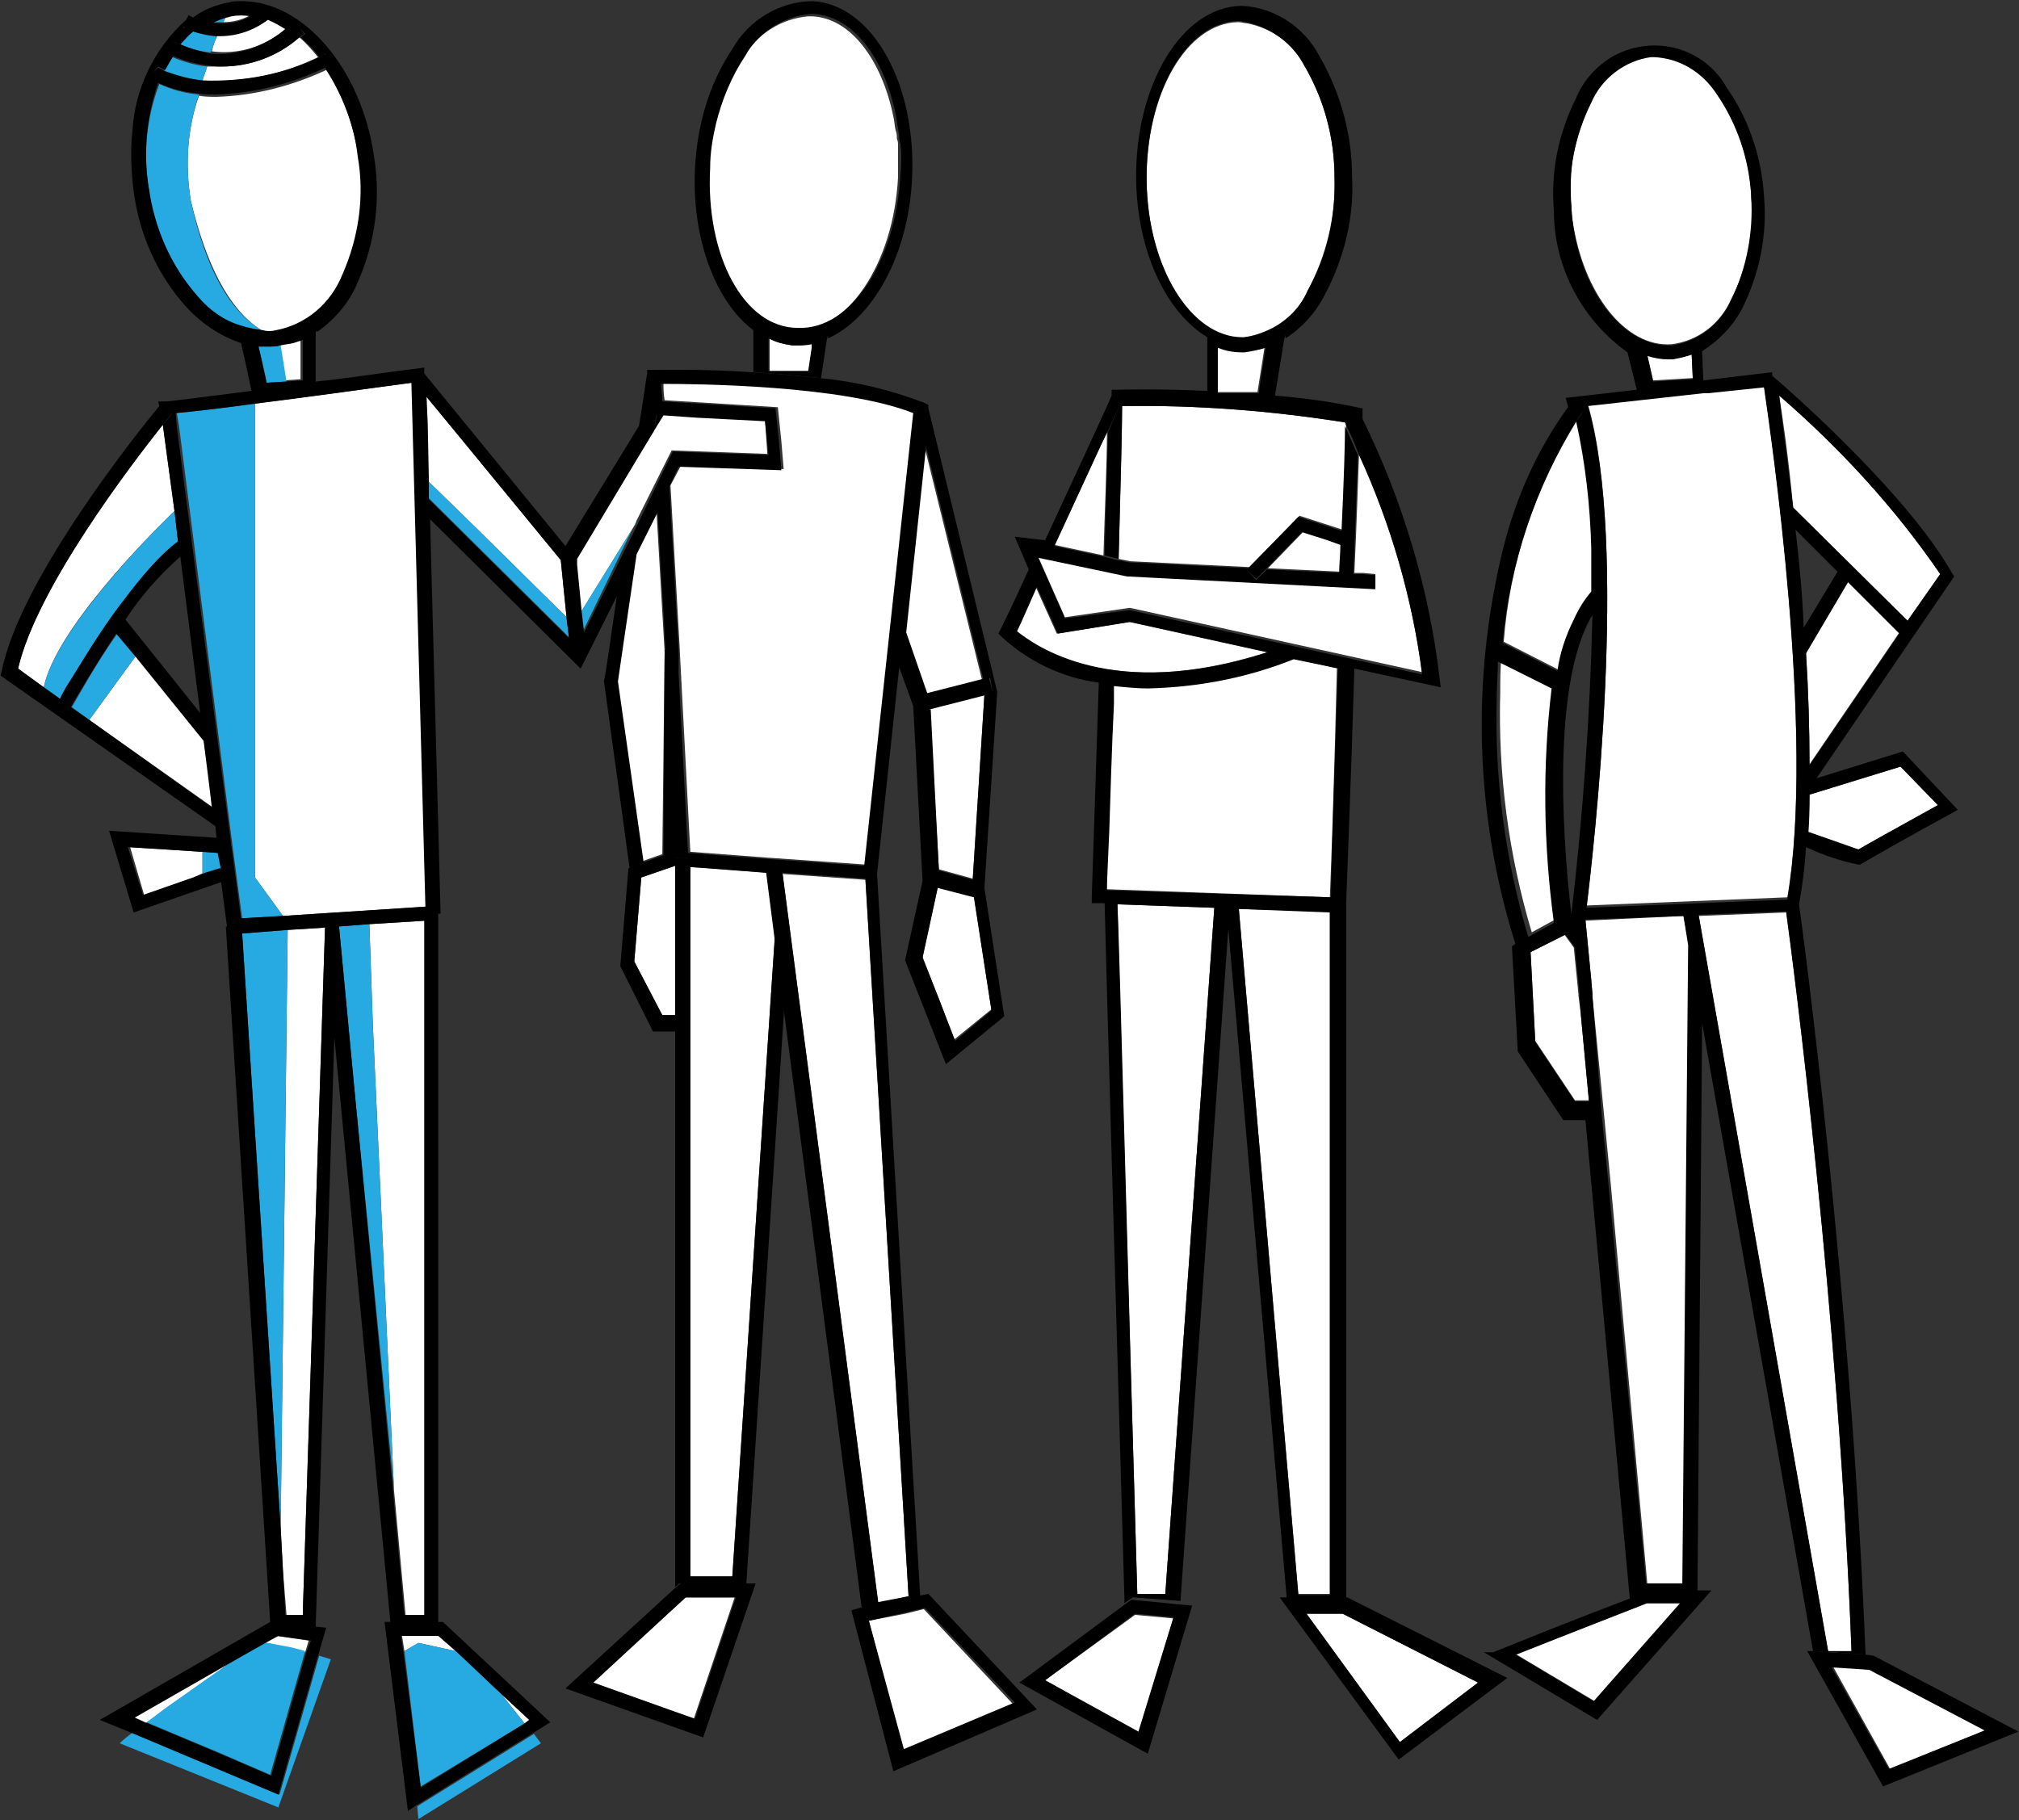 <?xml version="1.0" encoding="UTF-8" standalone="no"?>
<!-- Generator: Adobe Illustrator 27.8.1, SVG Export Plug-In . SVG Version: 6.00 Build 0)  -->

<svg
   version="1.1"
   id="Layer_1"
   x="0px"
   y="0px"
   viewBox="0 0 173 156"
   xml:space="preserve"
   sodipodi:docname="GroupDiscussions.svg"
   width="173"
   height="156"
   inkscape:version="1.1.2 (0a00cf5339, 2022-02-04)"
   xmlns:inkscape="http://www.inkscape.org/namespaces/inkscape"
   xmlns:sodipodi="http://sodipodi.sourceforge.net/DTD/sodipodi-0.dtd"
   xmlns="http://www.w3.org/2000/svg"
   xmlns:svg="http://www.w3.org/2000/svg"><rect x="0" y="0" width="173" height="156" fill="#333333" stroke="none"/><defs
   id="defs2172" /><sodipodi:namedview
   id="namedview2170"
   pagecolor="#ffffff"
   bordercolor="#666666"
   borderopacity="1.0"
   inkscape:pageshadow="2"
   inkscape:pageopacity="0.0"
   inkscape:pagecheckerboard="0"
   showgrid="false"
   inkscape:zoom="1"
   inkscape:cx="250.5"
   inkscape:cy="250"
   inkscape:window-width="1916"
   inkscape:window-height="1029"
   inkscape:window-x="1920"
   inkscape:window-y="49"
   inkscape:window-maximized="1"
   inkscape:current-layer="Layer_1" />
<style
   type="text/css"
   id="style1753">
	.st0{fill:none;}
	.st1{fill:#FFFFFF;}
	.st2{fill:#27AAE1;}
</style>
<g
   id="g2167"
   transform="translate(-160.05,-185)">
	<polygon
   class="st0"
   points="260.6,323.6 257.3,323.3 249.6,329 257.3,323.4 260.6,323.7 "
   id="polygon1755" />
	<path
   class="st0"
   d="m 301.1,322.4 h 2.9 v 0 h -2.9 c -0.8,0.2 -6.7,2.6 -11.1,4.4 v 0 c 4.5,-1.8 10.4,-4.1 11.1,-4.4 z"
   id="path1757" />
	<polygon
   class="st0"
   points="294.9,266.2 295.3,270.2 294.9,266.2 294.2,265.1 294,264.9 294.1,265.1 "
   id="polygon1759" />
	<polygon
   class="st0"
   points="322,336.6 317.1,327.8 "
   id="polygon1761" />
	<path
   class="st0"
   d="m 236.9,197 c 0,0.2 0,0.4 0.1,0.6 0,-0.2 -0.1,-0.4 -0.1,-0.6 z"
   id="path1763" />
	<path
   class="st0"
   d="m 236.6,195 c -1,-4.9 -3.7,-8.5 -7,-8.6 v 0 c 3.4,0.1 6.1,3.7 7,8.6 z"
   id="path1765" />
	<path
   class="st0"
   d="m 236.8,196.2 c 0,0 0,0 0,0 0,0 0,0 0,0 z"
   id="path1767" />
	<polygon
   class="st0"
   points="330.2,333.3 326.4,334.8 "
   id="polygon1769" />
	<path
   class="st0"
   d="m 296.5,237.6 c 0.3,-0.5 0.6,-0.9 1,-1.3 v 0 c -0.4,0.4 -0.7,0.9 -1,1.3 z"
   id="path1771" />
	<path
   class="st0"
   d="m 296.5,235.6 c 0,0 0,0 0,0 0,0 0,0 0,0 -0.6,0.7 -1.1,1.5 -1.5,2.4 0.4,-0.9 0.9,-1.6 1.5,-2.4 z"
   id="path1773" />
	<path
   class="st0"
   d="m 296.5,232 c 0,0.8 0,1.6 0,2.5 0,-0.9 0,-1.7 0,-2.5 z"
   id="path1775" />
	<path
   class="st0"
   d="m 237,200.3 c 0,-0.9 0,-1.8 0,-2.7 0,0.9 0,1.8 0,2.7 v 0 c -0.4,7.4 -4.3,13.3 -8.8,13.1 -4.4,-0.2 -7.7,-6.5 -7.3,-13.9 0,-1.3 0.2,-2.5 0.5,-3.7 -0.3,1.2 -0.5,2.5 -0.5,3.8 v 0 c -0.4,7.5 2.9,13.7 7.3,13.9 4.5,0.1 8.4,-5.8 8.8,-13.2 z"
   id="path1777" />
	<path
   class="st0"
   d="m 293.6,242.4 0.4,0.2 -0.4,-0.2 c 0,0 0,0 0,0 l -4.7,-2.4 c 0.6,-6.7 2.7,-13.2 6.3,-19 0,0 0,0 0,0 0.3,-0.5 0.6,-0.8 0.6,-0.8 l -0.9,-0.8 v 0 l 0.9,0.8 c 0,0 -0.2,0.3 -0.6,0.8 -3.6,5.7 -5.7,12.2 -6.3,19 z"
   id="path1779" />
	<path
   class="st0"
   d="m 294.7,263.2 c 1.1,-8.5 1.7,-17 1.8,-25.6 -3.8,6.4 -2.3,21.6 -1.8,25.6 z"
   id="path1781" />
	<polygon
   class="st0"
   points="296.2,279.3 295.5,271.9 "
   id="polygon1783" />
	<polygon
   class="st0"
   points="294.3,242.8 293.8,243.9 293.7,243.9 293.8,243.9 "
   id="polygon1785" />
	<polygon
   class="st0"
   points="288.4,239.8 287.9,240.9 288.7,241.3 287.9,240.9 "
   id="polygon1787" />
	<polygon
   class="st0"
   points="288.4,239.8 288.5,239.8 "
   id="polygon1789" />
	<polygon
   class="st0"
   points="183.5,323.9 187.2,324.4 "
   id="polygon1791" />
	<path
   class="st0"
   d="m 185.2,214.4 c 0,0 0.1,0 0.1,0 v 0 h 0.1 v 0 0 c -0.1,0 -0.1,0 -0.2,0 v 0 c -0.1,-0.1 -0.1,-0.1 0,0 z"
   id="path1793" />
	<path
   class="st0"
   d="m 264.1,262.8 -8.3,-0.3 c 0,0 0,-0.1 0,-0.1 0,0 0,0 0,0.1 0,0 0,0 0,0 z"
   id="path1795" />
	<path
   class="st0"
   d="m 216.9,217.8 c 0,0 0,0 0,0 0,0.4 0,0.9 0.1,1.5 0,0.3 0,0.7 0.1,1 v 0 c 0,-0.4 0,-0.7 -0.1,-1 v 0 c -0.1,-0.6 -0.1,-1.1 -0.1,-1.5 z"
   id="path1797" />
	<polygon
   class="st0"
   points=""
   id="polygon1799" />
	<polygon
   class="st0"
   points="178.8,335.3 183.2,337.2 "
   id="polygon1801" />
	<rect
   x="225.9"
   y="216.8"
   class="st0"
   width="3.4"
   height="0"
   id="rect1803" />
	<polygon
   class="st0"
   points="219.2,258 219.2,258.1 225.8,258.5 "
   id="polygon1805" />
	<path
   class="st0"
   d="m 185.1,326.3 -2.2,-0.5 v 0 c 0,0 0,0 0,0 z"
   id="path1807" />
	<path
   class="st0"
   d="m 179.4,186.4 v 0 c -0.5,0.1 -0.9,0.3 -1.3,0.5 -0.5,-0.1 -1.1,-0.2 -1.6,-0.5 0.5,0.2 1,0.4 1.6,0.5 0.4,-0.3 0.8,-0.4 1.3,-0.5 z"
   id="path1809" />
	<path
   class="st0"
   d="m 179.2,186.9 c -0.4,0 -0.7,0 -1.1,-0.1 0.4,0.1 0.7,0.1 1.1,0.1 0.8,0 1.6,-0.2 2.3,-0.6 0,0 0,0 0,0 -0.8,0.3 -1.5,0.5 -2.3,0.6 z"
   id="path1811" />
	<polygon
   class="st0"
   points="234.4,323.9 237.4,335.1 243.1,332.7 237.4,335.1 234.5,323.9 "
   id="polygon1813" />
	<polygon
   class="st0"
   points="196.5,263.3 196.5,263.9 196.5,323.4 196.5,263.3 197.8,263.3 "
   id="polygon1815" />
	<path
   class="st0"
   d="m 228.5,214.6 c -0.1,0 -0.2,0 -0.3,0 -0.1,0 -0.2,0 -0.2,0 0.1,0 0.2,0 0.2,0 v 0 c 0.1,0 0.2,0 0.3,0 0.4,0 0.8,0 1.2,-0.1 l -0.1,0.4 0.1,-0.4 v 0 c -0.4,0 -0.8,0.1 -1.2,0.1 z"
   id="path1817" />
	<polygon
   class="st0"
   points="225.9,212.9 225.9,214 "
   id="polygon1819" />
	<polygon
   class="st0"
   points="239.2,322.9 237.6,323.3 "
   id="polygon1821" />
	<path
   class="st0"
   d="m 296,262.7 17.2,-0.7 c 0,0 0,0 0,0 l -17.2,0.7 v 0 c 0.6,-4.8 3.6,-31 0.1,-42.8 v 0 c 3.5,11.8 0.5,38 -0.1,42.8 z"
   id="path1823" />
	<polygon
   class="st0"
   points="219.5,332.3 217.8,331.7 219.5,332.3 223,321.9 "
   id="polygon1825" />
	<polygon
   class="st0"
   points="191.7,264.2 192,272.9 191.7,264.2 189.1,264.4 190.5,279.2 189.1,264.4 "
   id="polygon1827" />
	<polygon
   class="st0"
   points="210.8,329.2 218.8,321.9 222,321.9 218.8,321.9 "
   id="polygon1829" />
	<path
   class="st0"
   d="m 268.7,213.6 -0.2,1.1 c -0.6,0.2 -1.3,0.3 -1.9,0.3 h -0.1 c -0.7,0 -1.5,-0.1 -2.2,-0.4 v 3.9 0 -3.9 c 0.7,0.3 1.4,0.4 2.2,0.4 v 0 h 0.1 c 0.7,0 1.3,-0.1 1.9,-0.3 v 0 z"
   id="path1831" />
	<polygon
   class="st0"
   points="254.6,232.6 255.8,232.9 "
   id="polygon1833" />
	<path
   class="st0"
   d="m 271.8,190.6 c 1.7,2.9 2.6,6.2 2.6,9.6 0.1,3.4 -0.6,6.7 -2.3,9.7 -0.6,1.4 -1.7,2.5 -3,3.2 1.3,-0.7 2.4,-1.8 3,-3.2 1.6,-3 2.4,-6.3 2.3,-9.7 0,-3.4 -0.9,-6.7 -2.6,-9.6 -1,-1.9 -2.8,-3.2 -4.9,-3.6 2.1,0.4 3.9,1.7 4.9,3.6 z"
   id="path1835" />
	<path
   class="st0"
   d="m 274.9,234 c 0,-0.8 0.1,-1.6 0.1,-2.4 v 0 c 0,0.8 0,1.6 -0.1,2.4 l -6.3,-0.3 -0.9,0.9 -0.9,-0.8 v 0 l 0.9,0.9 0.9,-0.9 6.3,0.2 1.2,0.1 v 0 c 0,0 0,0 0,0 z"
   id="path1837" />
	<polygon
   class="st0"
   points="273.9,231.3 271.7,230.6 "
   id="polygon1839" />
	<path
   class="st0"
   d="m 255,222 1.2,-2.6 -0.1,-0.1 0.1,0.1 -1.2,2.6 v 0 c -1.1,2.5 -2.9,6.3 -4.5,9.7 v 0 c 1.6,-3.4 3.3,-7.2 4.5,-9.7 0,0 0,0 0,0 z"
   id="path1841" />
	<polygon
   class="st0"
   points="278,234.2 276.9,234.1 "
   id="polygon1843" />
	<rect
   x="251.3"
   y="237.5"
   transform="matrix(0.988,-0.154,0.154,0.988,-33.656,42.119)"
   class="st0"
   width="5.5"
   height="0"
   id="rect1845" />
	<polygon
   class="st0"
   points=""
   id="polygon1847" />
	<path
   class="st0"
   d="m 282,242.6 c -0.9,-6.5 -2.7,-12.8 -5.4,-18.8 -0.5,-1.1 -0.9,-2 -1.1,-2.5 l -0.1,-0.3 -0.2,-0.3 v 0 0 c 0,0 0.1,0.1 0.2,0.3 0,0 0,0 0,0 l 0.1,0.2 c 0,1.4 -0.1,4.8 -0.3,9 l -3.7,-1.2 -4.3,4.4 v 0 0 0 l 4.3,-4.4 3.7,1.2 0.7,0.2 -0.7,-0.2 c 0.1,-4.2 0.3,-7.6 0.3,-9 0.3,0.5 0.7,1.4 1.1,2.5 0,0 0,0 0,0 2.6,6.1 4.5,12.5 5.4,18.9 z"
   id="path1849" />
	<polygon
   class="st0"
   points="278,235.1 278,235.4 256.7,234.3 249,232.7 256.7,234.3 278,235.4 "
   id="polygon1851" />
	<polygon
   class="st0"
   points="306.2,218.7 306.3,218.6 "
   id="polygon1853" />
	<polygon
   class="st0"
   points="255.1,242.6 254.2,242.5 "
   id="polygon1855" />
	<polygon
   class="st0"
   points="271.3,321.6 274,321.6 271.3,321.6 266.2,262.9 266.2,262.5 266.2,262.9 "
   id="polygon1857" />
	<polygon
   class="st0"
   points="264.1,262.5 265,262.6 "
   id="polygon1859" />
	<path
   class="st0"
   d="m 180.4,327.1 2.3,-1.3 v 0 c 0.1,0 0.2,0 0.2,0 0,0 -0.1,0 -0.2,0 v 0 l -2.3,1.3 -8.9,5.1 v 0 l 8.9,-5.1 c 0,0 0,0 0,0 z"
   id="path1861" />
	<polygon
   class="st0"
   points="256.8,238.3 268.6,240.9 "
   id="polygon1863" />
	<path
   class="st0"
   d="m 275.9,242.3 h -1.1 v 0 h -0.1 c -0.3,8.7 -0.6,17.3 -0.6,19.6 l -19.2,-0.6 c 0,-0.9 0.1,-2.7 0.2,-5.1 -0.1,2.4 -0.2,4.3 -0.2,5.1 l 19.2,0.6 c 0.1,-2.3 0.4,-10.9 0.6,-19.6 h 0.1 1.1 c 0,0 0,0 0,0 z"
   id="path1865" />
	<path
   class="st0"
   d="m 255.5,242.6 v 0 1.2 c 0,0.5 0,1 0,1.5 0,-0.5 0,-1 0.1,-1.5 -0.2,-0.5 -0.1,-0.8 -0.1,-1.2 z"
   id="path1867" />
	<path
   class="st0"
   d="m 258.4,243.9 c -1,0 -2,-0.1 -2.9,-0.2 0.9,0.2 1.9,0.2 2.9,0.2 z"
   id="path1869" />
	<polygon
   class="st0"
   points="286.7,329.2 275.1,323.3 286.7,329.2 280,334.3 "
   id="polygon1871" />
	<path
   class="st0"
   d="m 326.1,254 c -4.7,2.6 -6.3,3.5 -6.8,3.8 0,0 0,0 0,0 0.5,-0.3 2,-1.1 6.8,-3.8 l -3.1,-3.3 v 0 z"
   id="path1873" />
	<path
   class="st0"
   d="m 315.1,253.1 c 0,1.1 -0.1,2.2 -0.1,3.2 l -0.1,-0.1 -0.4,1.1 v 0 l 0.4,-1.1 0.1,0.1 c 0,-1 0.1,-2.1 0.1,-3.2 z"
   id="path1875" />
	<polygon
   class="st0"
   points="315.1,250.6 322.9,239.3 323.2,239.6 324.1,238.7 324.1,238.7 323.2,239.6 322.9,239.2 319.6,236 322.8,239.2 315.1,250.6 314.1,252.1 "
   id="polygon1877" />
	<path
   class="st0"
   d="m 319.1,258 v 0 c 0,0 0,0 0,0 z"
   id="path1879" />
	<path
   class="st0"
   d="m 306.1,214.5 -1.2,0.1 v 0.9 c -0.5,0.2 -1,0.3 -1.6,0.3 -0.1,0 -0.3,0 -0.4,0 -0.6,0 -1.2,-0.1 -1.8,-0.3 v 0 c 0.6,0.2 1.2,0.3 1.8,0.3 v 0 c 0.1,0 0.3,0 0.4,0 0.5,0 1.1,-0.2 1.6,-0.3 l 0.1,2.1 v 0 l -0.1,-2.1 v -0.9 z"
   id="path1881" />
	<path
   class="st0"
   d="m 308.4,210.6 c 1.4,-2.7 2,-5.8 1.7,-8.8 0.3,3.1 -0.3,6.1 -1.7,8.8 v 0 c -0.9,2.1 -2.9,3.5 -5.1,3.9 -4,0.3 -7.6,-4.3 -8.5,-10.5 0.8,6.2 4.5,10.8 8.5,10.6 2.3,-0.4 4.2,-1.9 5.1,-4 z"
   id="path1883" />
	<path
   class="st0"
   d="m 294.9,198.1 c -0.3,1.5 -0.4,3.1 -0.2,4.6 v 0 c 0,0 0,0 0,0 -0.2,-1.5 -0.1,-3.1 0.2,-4.6 z"
   id="path1885" />
	<polygon
   class="st0"
   points="314.5,252.4 314.4,252 314.5,252.4 314.8,253.2 "
   id="polygon1887" />
	<path
   class="st0"
   d="m 312.5,218.9 c 5.2,4.5 9.9,9.6 13.8,15.3 v 0 c -3.9,-5.7 -8.6,-10.8 -13.8,-15.3 0,0 0,0 0,0 z"
   id="path1889" />
	<polygon
   class="st0"
   points="304.8,266 306,266 "
   id="polygon1891" />
	<polygon
   class="st0"
   points="298.1,286.8 301.2,320.7 "
   id="polygon1893" />
	<polygon
   class="st0"
   points="296.4,269 295.9,263.9 304.3,263.5 304.8,266.1 304.8,266 304.3,263.5 304.3,263.4 304.3,263.5 295.9,263.9 "
   id="polygon1895" />
	<path
   class="st0"
   d="m 288.7,241.3 c -0.1,1 -0.1,2 -0.1,3 0,-1 0.1,-2 0.1,-3 z"
   id="path1897" />
	<polygon
   class="st0"
   points="294.7,263.3 295.9,263.2 "
   id="polygon1899" />
	<polygon
   class="st0"
   points="306,266 306,267.5 "
   id="polygon1901" />
	<path
   class="st0"
   d="m 313,262.6 1.2,-0.2 v 0 l -1.2,0.2 c 0,0 0,0.2 0.1,0.5 l -7.5,0.3 v 0 l 7.5,-0.3 c 0.6,4.4 4.4,34.2 5.6,63.4 v 0 c -1.1,-29.1 -5,-59 -5.6,-63.4 z"
   id="path1903" />
	<path
   class="st0"
   d="m 313.7,240.4 1,-1.6 2.9,-4.8 0.1,-0.1 v 0 l -0.1,0.1 -3.6,-3.6 -1.1,-1.1 v 0 l 1.1,1.1 c 0.3,2.6 0.5,5.5 0.8,8.4 z"
   id="path1905" />
	<polygon
   class="st0"
   points="216.3,226.5 217.5,226.5 217.5,226.6 218.2,240.7 218.2,240.7 217.5,226.6 218.3,224.9 227.2,225.2 226.9,222.7 227.1,225.2 218.3,224.9 217.5,226.6 217.5,226.5 216.3,226.5 "
   id="polygon1907" />
	<path
   class="st0"
   d="m 175.7,187.3 v 0 c 0.1,0 0.1,0 0.2,0.1 -0.1,0 -0.1,0 -0.2,-0.1 z"
   id="path1909" />
	<polygon
   class="st0"
   points="214.9,221.7 216.1,221.9 "
   id="polygon1911" />
	<path
   class="st0"
   d="m 209.3,232.9 v 0 l 6.8,-11 v 0 0 0 c 0.1,-0.5 0.1,-1 0.2,-1.4 v 0 c 0.3,-2.1 0.5,-3.4 0.5,-3.4 v 0 c 0,0 -0.2,1.4 -0.5,3.4 -0.1,0.5 -0.1,0.9 -0.2,1.5 v 0 z"
   id="path1913" />
	<polygon
   class="st0"
   points="225.6,221 225.8,223.9 225.6,221 219.8,220.7 "
   id="polygon1915" />
	<polygon
   class="st0"
   points="196.5,218.9 196.6,221.2 "
   id="polygon1917" />
	<path
   class="st0"
   d="m 188,189.6 v 0 c -0.1,0 -0.1,0.1 -0.2,0.1 0.1,-0.1 0.1,-0.1 0.2,-0.1 z"
   id="path1919" />
	<path
   class="st0"
   d="m 181.9,213.4 -1.2,0.2 c 0,0 0,0 0,0 l 1.2,-0.2 c 0,0 0,0 0,0 z"
   id="path1921" />
	<polygon
   class="st0"
   points="200.7,230.1 196.7,226.2 "
   id="polygon1923" />
	<polygon
   class="st0"
   points="208.1,233 198.9,221.8 208.1,233 208.6,237.9 208.1,233 208.1,232.8 208.2,232.8 208.1,232.8 "
   id="polygon1925" />
	<polygon
   class="st0"
   points="217.6,223.6 214.6,229.6 210,239.1 210.2,241.2 210,239.1 214.6,229.6 217.6,223.6 "
   id="polygon1927" />
	<path
   class="st0"
   d="m 177.7,248.6 0.9,-0.8 -1.3,-1.7 -1.7,-13.3 c 0.2,-0.2 0.4,-0.3 0.6,-0.5 l -0.7,-1 v 0 l 0.7,1 c -0.2,0.2 -0.4,0.3 -0.6,0.5 -1.7,1.6 -3.3,3.4 -4.7,5.4 v 0 l 6.4,8 1.4,1.7 z"
   id="path1929" />
	<polygon
   class="st0"
   points="209.3,233.3 209.8,237.5 210,239.1 209.8,237.5 214.5,229.9 209.8,237.5 "
   id="polygon1931" />
	<polygon
   class="st0"
   points="184.1,315.9 181.9,282 184.1,315.9 184.3,319.7 "
   id="polygon1933" />
	<polygon
   class="st0"
   points="177.4,260 176.7,260.2 177.4,260 177.4,259.3 "
   id="polygon1935" />
	<polygon
   class="st0"
   points="171.2,257.6 177.4,258 177.4,258 178.8,258.1 179,259.6 179,259.6 179.4,260.6 179,259.6 178.8,258.1 178.9,256.9 178.8,258.1 177.4,258 171.1,257.6 172.4,261.7 "
   id="polygon1937" />
	<polygon
   class="st0"
   points=""
   id="polygon1939" />
	<polygon
   class="st0"
   points="217,240.7 217,240.9 216.4,228.8 217,240.9 216.9,258.3 215.2,258.9 216.9,258.3 217,240.9 217,240.7 "
   id="polygon1941" />
	<polygon
   class="st0"
   points="214.6,232.4 213.4,232.2 "
   id="polygon1943" />
	<path
   class="st0"
   d="m 182.7,213.4 c 0,0 0,0 0,0 -0.1,-0.1 -0.3,-0.2 -0.4,-0.3 0.1,0.1 0.3,0.2 0.4,0.3 z"
   id="path1945" />
	<polygon
   class="st0"
   points="196.5,262.7 184.3,263.5 184.2,263.5 180.8,263.7 184.3,263.5 196.5,262.7 195.3,217.9 "
   id="polygon1947" />
	<polygon
   class="st0"
   points="175.3,221.6 175.1,220.4 "
   id="polygon1949" />
	<path
   class="st0"
   d="m 177,210.4 c -2.3,-2.6 -3.7,-5.8 -4.2,-9.3 -0.5,-3 -0.2,-6.1 0.8,-9 v 0 c -1,2.9 -1.3,6 -0.8,9 0.5,3.5 1.9,6.7 4.2,9.3 1,1.2 2.3,2.1 3.8,2.6 -1.5,-0.5 -2.8,-1.4 -3.8,-2.6 z"
   id="path1951" />
	<path
   class="st0"
   d="m 165.2,244.9 c 0.1,-0.3 0.3,-0.6 0.5,-1 -0.2,0.4 -0.4,0.7 -0.5,1 l -1.4,-1 c 0,0 0,0 0,0 l -2.2,-1.6 c 1.6,-6.9 9.7,-17.5 12.4,-20.9 l 1,7.4 c 0,0 0,0 0,0 l 0.3,2.6 c -1.6,1.2 -3.2,3.1 -4.7,5.1 1.5,-2 3.1,-3.9 4.7,-5.1 v 0 l -0.3,-2.6 -1,-7.4 c 0.5,-0.7 0.9,-1.1 0.9,-1.1 l -0.9,-0.8 v 0 l 0.9,0.8 c 0,0 -0.3,0.4 -0.9,1.1 -2.7,3.4 -10.9,14.1 -12.4,20.9 l 2.2,1.6 1.4,1 c 0,0 0,0 0,0 z"
   id="path1953" />
	<path
   class="st0"
   d="m 176.4,202.2 v 0 c 0,0 0,0 0,0 -0.5,-3 -0.3,-6.2 0.7,-9.1 0,0 0,0 0,0 -1,2.9 -1.2,6 -0.7,9.1 z"
   id="path1955" />
	<polygon
   class="st0"
   points="177.6,248.5 177.6,248.4 171.7,241.2 177.5,248.4 178.1,252.5 "
   id="polygon1957" />
	<polygon
   class="st0"
   points="178.7,256 179.4,255 178.3,254.2 167.7,246.7 178.3,254.2 179.4,255 "
   id="polygon1959" />
	<path
   class="st0"
   d="m 166.2,245.6 c 0.6,-1 2.1,-3.6 3.9,-6.3 v 0 l -0.2,-0.3 0.9,-0.8 v 0 l -0.9,0.8 0.2,0.3 c -1.8,2.6 -3.3,5.2 -3.9,6.3 -0.2,0.3 -0.3,0.5 -0.3,0.5 l -1.1,-0.6 c 0,0 0,0 0,0 l 1.1,0.6 c 0,0 0.1,-0.2 0.3,-0.5 l 1.5,1.1 v 0 z"
   id="path1961" />
	<path
   class="st0"
   d="m 183.4,186.5 -0.8,-0.9 c 0,0 0,0 0,0 l 0.8,0.9 c -0.1,0.1 -0.2,0.1 -0.2,0.2 0,0 0,0 0,0 0,-0.1 0.1,-0.2 0.2,-0.2 z"
   id="path1963" />
	<path
   class="st0"
   d="m 175.5,188.8 c 0,0 0,0 0,0 -0.3,-0.1 -0.5,-0.2 -0.8,-0.4 v 0 c 0.3,0.2 0.6,0.3 0.8,0.4 z"
   id="path1965" />
	<path
   class="st0"
   d="m 186,187.9 -0.5,-0.5 0.5,0.5 c -0.1,0.1 -0.3,0.2 -0.4,0.3 0,0 0,0 0,0 z"
   id="path1967" />
	<path
   class="st0"
   d="m 189.5,208.5 c 1.4,-3.2 1.9,-6.7 1.3,-10.1 -0.4,-2.7 -1.3,-5.3 -2.8,-7.6 0.2,-0.1 0.3,-0.1 0.5,-0.2 l -0.4,-0.8 0.4,0.8 c -0.2,0.1 -0.3,0.1 -0.5,0.2 0,0 0,0 0,0 1.5,2.3 2.4,4.9 2.8,7.6 0.6,3.5 0.1,7 -1.3,10.1 z"
   id="path1969" />
	<path
   class="st0"
   d="m 177.4,191.9 c 0,0 0,0 0,0 0,0 0,0 0,0 v 0 c 3.4,0.2 6.8,-0.5 9.9,-2 0,0 0,0 0,0 -3.1,1.5 -6.5,2.1 -9.9,2 z"
   id="path1971" />
	<path
   class="st0"
   d="m 178.1,189.5 v 0 c 2.3,0.2 4.7,-0.5 6.4,-2.1 0,0 0,0 0,0 -1.7,1.6 -4,2.3 -6.4,2.1 z"
   id="path1973" />
	<path
   class="st0"
   d="m 177.7,190.7 c 0,0 0,0 0,0 -1,-0.1 -2,-0.4 -3,-0.8 0,0 0,0 0,0 1,0.4 2,0.6 3,0.8 0,0 0,0 0,0 z"
   id="path1975" />
	<polygon
   class="st0"
   points="239.1,222.4 238.5,220 "
   id="polygon1977" />
	<path
   class="st0"
   d="m 173.2,191.2 0.4,-0.5 c 0.2,0.1 0.4,0.2 0.6,0.3 0,0 0,0 0,0 0.1,-0.2 0.3,-0.5 0.4,-0.7 -0.1,0.2 -0.3,0.5 -0.4,0.7 -0.2,-0.1 -0.4,-0.2 -0.6,-0.3 l -0.4,0.5 -0.4,0.5 c 0,0 0,0 0,0 z"
   id="path1979" />
	<polygon
   class="st0"
   points="180.8,265 184.7,264.7 187.9,264.5 186,323.1 187.9,264.5 187.9,264.4 189.1,264.3 187.9,264.3 187.9,264.5 184.7,264.7 180.8,264.9 180.8,264.3 180.8,264.9 "
   id="polygon1981" />
	<path
   class="st0"
   d="m 172.6,332.7 v 0 c 0.6,-0.4 1.2,-0.9 1.9,-1.4 -0.7,0.5 -1.4,1 -1.9,1.4 z"
   id="path1983" />
	<polygon
   class="st0"
   points="234.2,260.4 234.2,259.7 234.2,260.4 237.9,321.8 235.3,322.4 237.9,321.8 "
   id="polygon1985" />
	<polygon
   class="st0"
   points="244.4,244.5 243.4,260.3 240.5,259.5 243.4,260.3 "
   id="polygon1987" />
	<polygon
   class="st0"
   points="241.8,274.1 240.5,270.6 "
   id="polygon1989" />
	<polygon
   class="st0"
   points="205,332.7 205.4,332.4 "
   id="polygon1991" />
	<rect
   x="239.2"
   y="245.8"
   transform="matrix(0.967,-0.256,0.256,0.967,-54.939,69.488)"
   class="st0"
   width="0.5"
   height="0"
   id="rect1993" />
	<polygon
   class="st0"
   points="244.8,243.2 244.2,243.3 244.8,243.2 245.1,244.3 "
   id="polygon1995" />
	<polygon
   class="st0"
   points="202.7,329.8 205,332.7 "
   id="polygon1997" />
	<polygon
   class="st0"
   points="199.1,326.5 197.7,325.2 194.5,325.2 197.7,325.2 "
   id="polygon1999" />
	<polygon
   class="st1"
   points="239.5,244.6 244.2,243.3 239.3,223.4 237.6,239.3 "
   id="polygon2001" />
	<polygon
   class="st1"
   points="239.7,245.7 240.5,259.5 243.4,260.3 244.4,244.5 "
   id="polygon2003" />
	<path
   class="st1"
   d="m 254.6,232.6 c 0.1,-3.6 0.3,-7.8 0.3,-10.6 -1.1,2.5 -2.9,6.3 -4.5,9.7 l 4.2,0.9 v 0 c 0,0 0,0 0,0 z"
   id="path2005" />
	<path
   class="st1"
   d="m 275,231.7 -1.1,-0.4 -2.2,-0.7 -3,3.1 v 0 l 6.3,0.3 c 0,-0.8 0,-1.6 0,-2.3 z"
   id="path2007" />
	<path
   class="st1"
   d="m 275.1,230.4 c 0.1,-4.2 0.3,-7.6 0.3,-9 l -0.1,-0.2 c -6.3,-1 -12.7,-1.5 -19.1,-1.4 0,0 0,0 0,0 v 0 c 0,0 0,0 0,0 0,1.6 -0.1,5.8 -0.3,13.1 v 0 c 0,0 0,0 0,0 v 0 l 1,0.2 10.2,0.5 4.3,-4.4 z"
   id="path2009" />
	<polygon
   class="st1"
   points="177.5,248.4 171.7,241.2 167.7,246.7 178.3,254.2 178.1,252.5 "
   id="polygon2011" />
	<polygon
   class="st1"
   points="240.4,261 239.1,267 240.5,270.6 241.8,274.1 245,271.5 243.5,261.8 "
   id="polygon2013" />
	<polygon
   class="st1"
   points="216.8,272 217.1,272 217.9,272 217.9,259.2 215,260.2 214.4,267.4 "
   id="polygon2015" />
	<path
   class="st1"
   d="m 217,240.9 -0.7,-12.1 -1.8,3.6 v 0 c -0.8,5.4 -1.5,10.2 -1.6,10.9 l 2.2,15.5 1.7,-0.6 z"
   id="path2017" />
	<path
   class="st1"
   d="m 219.2,258 6.6,0.5 8.5,0.6 4.2,-38.8 c -6,-2.4 -18.6,-2.5 -21.6,-2.5 0,0.4 0,0.9 0.1,1.5 v 0 c 0,0 0,0 0,0 l 9.7,0.6 0.3,2.9 0.2,2.4 -8.8,-0.3 -0.9,1.7 0.8,14.1 v 0 0 0.1 0 0 0 z"
   id="path2019" />
	<polygon
   class="st1"
   points="222.8,320.1 226.5,264.4 225.9,259.8 220.7,259.4 219.2,259.3 219.2,320.1 "
   id="polygon2021" />
	<polygon
   class="st1"
   points="275.1,323.3 272,323.3 280,334.3 286.7,329.2 "
   id="polygon2023" />
	<polygon
   class="st1"
   points="217.6,223.6 217.6,223.6 217.6,223.6 225.8,223.9 225.6,221 219.8,220.7 216.9,220.5 216.1,221.8 216.1,221.9 209.3,232.9 209.3,233.3 209.8,237.5 214.5,229.9 214.6,229.6 "
   id="polygon2025" />
	<polygon
   class="st1"
   points="249.6,329 257.6,333.5 260.6,323.7 257.3,323.4 "
   id="polygon2027" />
	<polygon
   class="st1"
   points="208.6,237.9 208.1,233 198.9,221.8 196.5,218.9 196.6,221.2 196.7,226.2 200.7,230.1 "
   id="polygon2029" />
	<path
   class="st1"
   d="m 272.1,209.9 c 1.6,-3 2.4,-6.3 2.3,-9.7 0,-3.4 -0.9,-6.7 -2.6,-9.6 -1,-1.9 -2.8,-3.2 -4.9,-3.6 -0.2,0 -0.5,-0.1 -0.7,-0.1 h -0.1 c -4.4,0.1 -7.9,6.2 -7.8,13.7 v 0 c 0.1,7.4 3.8,13.4 8.2,13.4 h 0.1 c 0.9,-0.1 1.8,-0.4 2.5,-0.8 1.4,-0.8 2.4,-1.9 3,-3.3 z"
   id="path2031" />
	<path
   class="st1"
   d="m 266.5,215.1 v 0 c -0.7,0 -1.5,-0.1 -2.2,-0.4 v 3.9 h 3.5 l 0.6,-3.8 c -0.6,0.2 -1.3,0.3 -1.9,0.3 z"
   id="path2033" />
	<polygon
   class="st1"
   points="187.9,264.5 184.7,264.7 184.1,315.9 184.3,319.7 184.6,323.4 186,323.4 186,323.1 "
   id="polygon2035" />
	<polygon
   class="st1"
   points="196.5,263.9 191.7,264.2 192,272.9 193.8,312.5 193.8,312.6 194.8,323.4 196.5,323.4 "
   id="polygon2037" />
	<polygon
   class="st1"
   points="239.2,322.9 237.6,323.3 234.5,323.9 237.4,335.1 243.1,332.7 246.9,331.1 "
   id="polygon2039" />
	<path
   class="st1"
   d="m 180.3,327.1 -8.9,5.1 1.1,0.5 v 0 c 0.6,-0.4 1.2,-0.9 1.9,-1.4 2,-1.4 4.3,-3 5.9,-4.2 z"
   id="path2041" />
	<path
   class="st1"
   d="m 256.8,237.1 v 0 h 0.1 l 25,5.5 c -0.9,-6.5 -2.7,-12.8 -5.4,-18.7 -0.1,2.5 -0.2,6.1 -0.4,10.2 v 0 c 0,0 0,0 0,0 h 0.7 l 1.1,0.1 v 0 0 0.9 0.3 l -21.3,-1.1 -7.6,-1.6 2.3,5.2 z"
   id="path2043" />
	<path
   class="st1"
   d="m 182.7,325.8 c 0.1,0 0.2,0 0.2,0 0,0 0,0 0,0 v 0 l 2.2,0.5 1.1,0.3 v 0 l 0.3,-1 -2.8,-0.4 z"
   id="path2045" />
	<polygon
   class="st1"
   points="219.5,332.3 223,321.9 222,321.9 218.8,321.9 210.8,329.2 217.8,331.7 "
   id="polygon2047" />
	<path
   class="st1"
   d="m 274,261.9 c 0.1,-2.3 0.4,-10.9 0.6,-19.6 h 0.1 l -3.9,-0.9 v 0 c -4,1.6 -8.2,2.4 -12.5,2.5 0,0 0,0 0,0 v 0 c -1,0 -2,-0.1 -2.9,-0.2 0,0.5 0,1 -0.1,1.5 -0.1,4.1 -0.3,7.9 -0.4,10.9 -0.1,2.4 -0.2,4.3 -0.2,5.1 z"
   id="path2049" />
	<path
   class="st1"
   d="m 268.6,240.9 -11.8,-2.6 -6.2,1 v 0 0 l -1.8,-4 c -0.8,1.7 -1.4,3.1 -1.7,3.8 1.4,1.2 8.1,6.1 21.5,1.8 z"
   id="path2051" />
	<path
   class="st1"
   d="m 264.1,262.8 -8.3,-0.3 c 0.1,4.6 0.9,31.9 1.7,59.1 v 0 h 2.4 z"
   id="path2053" />
	<polygon
   class="st1"
   points="274,263.1 266.2,262.9 271.3,321.6 274,321.6 "
   id="polygon2055" />
	<polygon
   class="st1"
   points="177.4,259.3 177.4,258 171.2,257.6 172.4,261.7 176.7,260.2 177.4,260 "
   id="polygon2057" />
	<path
   class="st1"
   d="m 303.4,215.7 c -0.1,0 -0.3,0 -0.4,0 v 0 c -0.6,0 -1.2,-0.1 -1.8,-0.3 l 0.5,2.2 3.4,-0.2 -0.1,-2.1 c -0.6,0.3 -1.1,0.4 -1.6,0.4 z"
   id="path2059" />
	<path
   class="st1"
   d="m 175,228.8 v 0 c 0,0 0,0 0,0 l -1,-7.4 c -2.7,3.4 -10.9,14.1 -12.4,20.9 l 2.2,1.6 c 1,-4.9 8.9,-12.9 11.2,-15.1 z"
   id="path2061" />
	<path
   class="st1"
   d="m 296,262.6 v 0 l 17.2,-0.7 c 2.4,-14 -1.4,-39.7 -2,-43.9 l -4.8,0.5 v 0 0 h -0.2 -0.2 l -9.9,1.1 c 3.5,12.1 0.5,38.3 -0.1,43 z"
   id="path2063" />
	<path
   class="st1"
   d="m 322.9,250.7 -7.8,2.4 v 0 c 0,1.1 -0.1,2.2 -0.1,3.2 v 0 c 1.8,0.7 3.7,1.4 4.3,1.5 0.5,-0.3 2.1,-1.2 6.8,-3.8 z"
   id="path2065" />
	<path
   class="st1"
   d="m 186,214 c -0.3,0.1 -0.6,0.2 -0.9,0.3 h 0.1 c 0,0 0.1,0 0.1,0 v 0 0 h -0.1 v 0 c 0,0 -0.1,0 -0.1,0 H 185 c 0,0 0,0 0,0 v 0 0 c -0.3,0.1 -0.7,0.2 -1.1,0.2 l 0.5,3.1 1.4,-0.1 V 214 Z"
   id="path2067" />
	<path
   class="st1"
   d="m 185.1,214.3 v 0 0 0 c 0,0 0,0 0,0 z"
   id="path2069" />
	<path
   class="st1"
   d="m 319.6,236 -1.2,-1.2 -3.6,6.1 v 0 c 0.2,3.2 0.3,6.5 0.3,9.6 l 7.7,-11.3 z"
   id="path2071" />
	<path
   class="st1"
   d="m 176.4,202.2 c 0,0 0,0 0,0 v 0 c 1.3,5.4 3.2,9.2 5.9,11 0.1,0.1 0.3,0.2 0.4,0.3 0.4,0 0.8,0 1.1,0 2.6,-0.5 4.7,-2.4 5.7,-4.8 1.4,-3.2 1.8,-6.7 1.3,-10.1 -0.4,-2.7 -1.3,-5.3 -2.8,-7.6 -3,1.4 -6.2,2.2 -9.4,2.3 -0.5,0 -1,0 -1.5,-0.1 0,0 0,0 0,0 -1,2.8 -1.2,5.9 -0.7,9 z"
   id="path2073" />
	<path
   class="st1"
   d="m 312.5,218.9 c 0.3,1.9 0.8,5.3 1.2,9.6 l 9.8,9.7 v 0 l 2.8,-4 c -3.9,-5.7 -8.6,-10.8 -13.8,-15.3 z"
   id="path2075" />
	<path
   class="st1"
   d="m 290,326.8 6.7,4 7.4,-8.4 h -2.9 c -0.8,0.3 -6.7,2.6 -11.2,4.4 z"
   id="path2077" />
	<polygon
   class="st1"
   points="194.5,325.2 194.7,326.5 195.9,325.8 199.1,326.5 197.7,325.2 "
   id="polygon2079" />
	<polygon
   class="st1"
   points="326.4,334.8 330.2,333.3 320.3,328.1 317.1,327.8 322,336.6 "
   id="polygon2081" />
	<path
   class="st1"
   d="m 184.3,263.5 v 0 0 l 12.3,-0.8 -1.2,-44.9 c -2.2,0.3 -8.4,1.1 -13.5,1.8 v 40.6 z"
   id="path2083" />
	<polygon
   class="st1"
   points="205,332.7 205.4,332.4 202.6,329.8 202.7,329.8 "
   id="polygon2085" />
	<path
   class="st1"
   d="m 228.2,213.3 c 4.4,0.2 8.4,-5.6 8.8,-13.1 v 0 c 0,-0.9 0,-1.8 0,-2.7 0,0 0,0 0,0 0,-0.2 0,-0.4 -0.1,-0.6 0,-0.2 0,-0.5 -0.1,-0.7 0,0 0,0 0,0 -0.1,-0.4 -0.1,-0.8 -0.2,-1.2 -1,-4.9 -3.7,-8.5 -7,-8.6 h -0.3 c -2.3,0.2 -4.4,1.5 -5.6,3.6 -1.1,1.8 -2,3.7 -2.5,5.8 -0.3,1.2 -0.5,2.5 -0.5,3.7 -0.2,7.4 3.1,13.6 7.5,13.8 z"
   id="path2087" />
	<path
   class="st1"
   d="m 179.4,186.4 v 0 l -0.2,0.5 c 0.8,0 1.6,-0.2 2.3,-0.6 -0.5,-0.1 -1.1,-0.1 -1.6,0 -0.2,0 -0.4,0 -0.5,0.1 0,0 0,0 0,0 v 0 c 0,0 0,0 0,0 z"
   id="path2089" />
	<polygon
   class="st1"
   points="296.5,270.2 296.5,270.4 297.5,280.6 297.5,280.6 298.1,286.8 301.2,320.7 304.3,320.7 304.8,266.1 304.3,263.5 295.9,263.9 296.4,269 "
   id="polygon2091" />
	<polygon
   class="st1"
   points=""
   id="polygon2093" />
	<path
   class="st1"
   d="m 305.6,263.5 11.1,63.1 h 2 c -1.1,-29.1 -5,-59 -5.6,-63.4 z"
   id="path2095" />
	<path
   class="st1"
   d="m 228.5,214.6 c -0.1,0 -0.2,0 -0.3,0 v 0 c -0.1,0 -0.2,0 -0.2,0 -0.7,-0.1 -1.4,-0.2 -2,-0.6 v 0 c 0,0 0,0 0,0 v 2.8 h 3.4 l 0.3,-2 0.1,-0.4 c -0.5,0.1 -0.9,0.2 -1.3,0.2 z"
   id="path2097" />
	<path
   class="st1"
   d="m 177.8,190.7 c -0.1,0.4 -0.3,0.8 -0.4,1.2 3.4,0.2 6.8,-0.5 9.9,-2 -0.5,-0.6 -1,-1.2 -1.6,-1.7 v 0 c 0,0 0,0 0,0 0,0 0,0 0,0 -1.8,1.6 -4.2,2.5 -6.6,2.5 -0.5,0 -0.9,0 -1.3,0 -0.1,0 -0.1,0 0,0 -0.1,0 0,0 0,0 z"
   id="path2099" />
	<path
   class="st1"
   d="m 303.3,214.5 c 2.3,-0.3 4.2,-1.8 5.1,-3.9 v 0 c 1.4,-2.7 2,-5.8 1.7,-8.8 0,-0.1 0,-0.1 0,-0.2 -0.2,-3.1 -1.2,-6.1 -3,-8.7 -1.2,-1.8 -3.1,-3 -5.3,-3.1 -0.1,0 -0.2,0 -0.3,0 -2.3,0.3 -4.2,1.8 -5.1,3.9 -0.7,1.4 -1.2,2.9 -1.5,4.4 -0.3,1.5 -0.4,3.1 -0.2,4.6 0,0 0,0 0,0 v 0 c 0,0.4 0.1,0.8 0.1,1.2 0.9,6.2 4.5,10.9 8.5,10.6 z"
   id="path2101" />
	<polygon
   class="st1"
   points="234.2,260.4 227.1,259.9 235.3,322.4 237.9,321.8 "
   id="polygon2103" />
	<polygon
   class="st1"
   points="294.9,266.2 294.1,265.1 291.2,266.6 291.6,274.2 295,279.3 296.2,279.3 295.5,271.9 295.3,270.3 295.3,270.2 "
   id="polygon2105" />
	<path
   class="st1"
   d="m 288.9,240 4.7,2.4 c 0.2,-1.6 0.7,-3 1.4,-4.4 0.4,-0.8 0.9,-1.6 1.5,-2.4 0,-0.4 0,-0.8 0,-1.2 0,-0.8 0,-1.6 0,-2.5 -0.1,-3.7 -0.6,-7.3 -1.3,-10.9 0,0 0,0 0,0 0,0 0,0 0,0 -3.6,5.8 -5.8,12.3 -6.3,19 z"
   id="path2107" />
	<path
   class="st1"
   d="m 288.7,241.3 c -0.1,1 -0.1,2 -0.1,3 -0.2,7 0.7,13.9 2.7,20.6 v 0 c 0,0 0,0 0,0 l 2.2,-1.2 c -0.9,-6.7 -0.9,-13.4 -0.2,-20.1 v 0 z"
   id="path2109" />
	<path
   class="st1"
   d="m 184.6,187.4 c -0.5,-0.3 -1,-0.6 -1.5,-0.8 0,0 0,0 0,0 0,0 0,0 0,0 0,0 0,0 0,0 -1.2,0.9 -2.6,1.4 -4.1,1.4 -0.1,0 -0.2,0 -0.3,0 -0.2,0.4 -0.4,0.9 -0.5,1.4 2.3,0.3 4.6,-0.4 6.4,-2 z"
   id="path2111" />
	<path
   class="st2"
   d="m 172.8,201.2 c 0.4,3.4 1.9,6.7 4.2,9.3 1,1.2 2.3,2.1 3.8,2.6 0.6,0.2 1.3,0.3 1.9,0.4 -0.1,-0.1 -0.3,-0.2 -0.4,-0.3 -2.8,-1.8 -4.7,-5.5 -5.9,-11 v 0 0 c -0.5,-3 -0.3,-6.2 0.7,-9.1 -1.2,-0.1 -2.3,-0.4 -3.4,-0.9 0,0 0,0 0,0 -1.1,2.9 -1.4,6 -0.9,9 z"
   id="path2113" />
	<path
   class="st2"
   d="m 177.4,191.9 c 0,0 0,0 0,0 0.1,-0.4 0.3,-0.8 0.4,-1.2 0,0 0,0 0,0 -1,-0.1 -2,-0.4 -3,-0.8 -0.1,0.2 -0.2,0.3 -0.3,0.5 -0.1,0.2 -0.3,0.5 -0.4,0.7 1,0.4 2.1,0.7 3.3,0.8 z"
   id="path2115" />
	<path
   class="st2"
   d="m 179.2,186.9 0.2,-0.5 v 0 c 0,0 0,0 0,0 -0.5,0.1 -0.9,0.3 -1.3,0.5 0,0 0,0 0,0 0,0 0,0 0.1,0 0.3,0 0.6,0 1,0 z"
   id="path2117" />
	<path
   class="st2"
   d="m 178.1,189.5 c 0.2,-0.5 0.4,-1 0.5,-1.4 v 0 c -0.7,0 -1.4,-0.2 -2,-0.4 -0.4,0.3 -0.8,0.7 -1.1,1.1 0,0 0,0 0,0 0,0 0,0 0,0 0.9,0.4 1.7,0.6 2.6,0.7 z"
   id="path2119" />
	<path
   class="st2"
   d="m 184.6,217.7 -0.5,-3.1 v 0 0 c -0.4,0.1 -0.7,0.1 -1.1,0.1 -0.3,0 -0.5,0 -0.8,0 0.3,1.2 0.6,2.5 0.7,3.1 z"
   id="path2121" />
	<path
   class="st2"
   d="m 180,257.7 0.2,1.5 0.6,4.5 3.5,-0.2 v 0 l -2.4,-3.3 v -40.6 c -2.9,0.4 -5.5,0.7 -6.7,0.8 l 0.2,1.2 z"
   id="path2123" />
	<path
   class="st2"
   d="m 167.7,246.7 v 0 l 4,-5.5 v 0 0 l -1.6,-1.9 c -1.9,2.7 -3.3,5.3 -3.9,6.3 z"
   id="path2125" />
	<path
   class="st2"
   d="m 175.3,231.4 -0.3,-2.6 v 0 c -2.3,2.2 -10.2,10.3 -11.2,15.1 0,0 0,0 0,0 l 1.4,1 c 0.1,-0.3 0.3,-0.6 0.6,-1 1,-1.8 2.8,-4.7 4.9,-7.4 1.4,-2 3,-3.9 4.6,-5.1 z"
   id="path2127" />
	<polygon
   class="st2"
   points="177.4,258 177.4,259.3 177.4,260 179,259.4 179,259.6 178.8,258.1 "
   id="polygon2129" />
	<polygon
   class="st2"
   points="200.7,230.1 196.7,226.2 196.8,227.7 208.8,239.6 208.6,238 208.6,237.9 "
   id="polygon2131" />
	<polygon
   class="st2"
   points="214.6,229.6 214.5,229.9 209.8,237.5 210,239.1 "
   id="polygon2133" />
	<polygon
   class="st2"
   points="184.1,315.9 184.7,264.7 180.8,265 181.9,282 "
   id="polygon2135" />
	<polygon
   class="st2"
   points="193.8,312.5 192,272.9 191.7,264.2 189.1,264.4 190.5,279.2 "
   id="polygon2137" />
	<path
   class="st2"
   d="m 184,338.8 -12.6,-5.3 c -0.7,0.5 -1.1,0.9 -1.1,0.9 l 13.6,5.5 4.5,-12.7 -1,-0.3 v 0 z"
   id="path2139" />
	<path
   class="st2"
   d="m 183,325.8 c 0,0 0,0 0,0 0,0 -0.1,0 0,0 -0.1,0 -0.2,0 -0.3,0 v 0 l -2.3,1.3 c 0,0 0,0 0,0 -1.7,1.1 -3.9,2.7 -5.9,4.1 -0.7,0.5 -1.3,1 -1.9,1.4 l 6.2,2.6 4.4,1.9 3,-10.6 -1.1,-0.3 z"
   id="path2141" />
	<polygon
   class="st2"
   points="199.1,326.5 199.1,326.5 195.9,325.8 194.7,326.5 196.1,338.1 205,332.7 202.7,329.8 202.6,329.8 199.2,326.5 "
   id="polygon2143" />
	<polygon
   class="st2"
   points="205.8,333.6 195.8,339.8 195.9,340.9 206.4,334.4 "
   id="polygon2145" />
	<path
   d="m 231,213.7 v 0.3 c 3.8,-1.7 6.9,-7.1 7.2,-13.7 0.4,-8.1 -3.4,-14.9 -8.5,-15.2 -2.8,0 -5.5,1.6 -6.9,4.1 -2,3 -3,6.5 -3.2,10.2 -0.3,6.1 1.8,11.5 5,13.9 v 3.6 c 1.8,0.1 3.8,0.3 5.8,0.5 l 0.5,-3.3 0.1,-0.4 -1.2,-0.2 v 0 z m -10.1,-14.3 v 0 c 0,-1.3 0.2,-2.5 0.5,-3.8 0.5,-2 1.3,-4 2.5,-5.8 1.1,-2 3.2,-3.4 5.6,-3.6 h 0.3 v 0 c 3.3,0.2 6,3.7 7,8.6 0.1,0.4 0.1,0.8 0.2,1.2 0,0 0,0 0,0 0,0.2 0.1,0.5 0.1,0.7 0,0.2 0,0.4 0.1,0.6 0,0 0,0 0,0 0.1,0.9 0.1,1.8 0,2.7 -0.4,7.5 -4.3,13.3 -8.8,13.1 -4.6,0 -7.9,-6.2 -7.5,-13.7 z m 8.7,15.4 -0.3,2 v 0 h -3.4 v 0 -2.8 -1.1 0 1.1 0 c 0.6,0.3 1.3,0.5 2,0.6 0.1,0 0.2,0 0.2,0 0.1,0 0.2,0 0.3,0 0.4,0 0.8,0 1.2,-0.1 v 0 z"
   id="path2147" />
	<polygon
   points=""
   id="polygon2149" />
	<path
   d="m 178.5,255.8 0.1,1 v 0 l -9.2,-0.6 2.1,7 7.5,-2.6 0.2,-0.1 v 0 l -0.2,0.1 0.5,3.8 0.8,-0.1 -0.8,0.1 h -0.1 l 3.8,59.6 h 0.1 -0.1 l -14.6,8.4 2.7,1.1 12.6,5.3 3.4,-11.9 v 0 l 0.7,-2.4 -0.9,-0.1 -3.7,-0.5 v 0 l 3.7,0.5 1.6,-50.5 4.8,50.1 H 193 v 0 l 2,16.2 0.6,-0.4 10,-6.2 1.6,-1 -9.2,-8.6 h -0.4 v -60.7 0 0 0 h -1.2 v 60.1 0 h -1.7 l -1,-10.8 v -0.1 l -3.2,-33.3 -1.4,-14.8 v 0 l 2.6,-0.2 v 0 l 4.9,-0.3 v 0 -0.6 h 1.2 l -0.9,-33.8 -1.2,-1.2 v 0 l 1.2,1.2 12.9,12.8 3.1,-6.2 c -0.6,4.1 -1,7.1 -1.1,7.2 v 0.1 l 2.2,16 h -0.1 l -0.7,8.4 2.8,5.6 h 1.9 V 272 h -0.8 -0.3 l -2.4,-4.6 0.6,-7.2 v 0 0 l 2.9,-1 v -0.7 h 0.2 l 0.1,-17.6 v -0.1 0 0 0 l -0.8,-14.1 v -0.1 l -1.2,0.1 v 0 l 1.2,-0.1 v 0.1 l 0.8,-1.7 8.8,0.3 -0.2,-2.4 -0.3,-2.9 -9.7,-0.6 c 0,0 0,0 0,0 0,0.3 0,0.7 0.1,1 v 0 c 0,-0.4 0,-0.7 -0.1,-1 0,-0.6 -0.1,-1.1 -0.1,-1.5 0,0 0,0 0,0 3,0 15.5,0.1 21.6,2.5 l -4.2,38.8 -8.5,-0.6 -6.6,-0.5 v 0 l -0.9,-17.2 v 0 l -0.1,17.6 h 1 v 0.8 l 1.5,0.1 5.2,0.4 v 0 -0.3 0 0.3 l 0.6,4.7 0.8,6.2 6.8,52.2 5,-1.1 -3.7,-61.9 v 0 l 1.9,-17.7 -0.9,-2.6 1.1,-0.4 v 0 l -1.1,0.4 0.9,2.6 1.2,3.3 0.8,15 v 0 l -1.5,6.8 3.5,8.9 5,-4.1 -1.7,-11 v 0 l 1.1,-16.8 -5.9,-24.3 v -0.1 0 0.1 -0.3 l -0.4,-0.2 c -2.9,-1.1 -5.8,-1.8 -8.9,-2.1 -2,-0.2 -3.9,-0.4 -5.8,-0.5 -4.5,-0.3 -8.1,-0.2 -8.4,-0.2 h -0.6 v 0.3 0 c -0.1,0.5 -0.3,2.2 -0.7,4.5 0,0 0,0 0,0 l -6.3,10.3 -12.1,-14.8 -0.1,-0.2 -0.9,0.8 v 0 l 0.9,-0.8 0.1,0.2 v -0.5 l -0.7,0.1 c -2.6,0.3 -5.6,0.8 -8.6,1.1 v 0 -4.4 H 186 v 0.7 3.6 l -1.4,0.1 v 0 l -1.7,0.1 c -0.2,-0.7 -0.4,-1.9 -0.7,-3.1 0,0 0,0 0,0 0.3,0 0.5,0 0.8,0 0.4,0 0.7,0 1.1,-0.1 v 0 c 0.4,-0.1 0.7,-0.1 1.1,-0.2 0.3,-0.1 0.6,-0.2 0.9,-0.3 v -0.7 h 1.2 c 1.5,-1.1 2.7,-2.5 3.4,-4.2 1.5,-3.4 2,-7.1 1.4,-10.8 -1.1,-7.6 -6.1,-13.3 -11.3,-13.3 h -0.1 c -0.3,0 -0.7,0 -1,0.1 -1.1,0.2 -2.2,0.6 -3.1,1.3 0.5,0.2 1,0.4 1.6,0.5 0.4,-0.2 0.9,-0.4 1.3,-0.5 0,0 0,0 0,0 0.1,0 0.3,-0.1 0.4,-0.1 0.5,-0.1 1.1,-0.1 1.6,0 0,0 0,0 0,0 -0.7,0.4 -1.5,0.6 -2.3,0.6 -0.4,0 -0.7,0 -1.1,-0.1 0,0 0,0 -0.1,0 0,0 0,0 0,0 -0.5,-0.1 -1.1,-0.2 -1.6,-0.5 l -0.2,-0.1 -0.2,0.4 -0.3,0.6 0.3,-0.6 c -2.7,2.4 -4.4,5.9 -4.6,9.5 -0.2,1.7 -0.1,3.5 0.1,5.2 0.5,3.7 2,7.1 4.5,9.9 1.3,1.4 2.9,2.5 4.7,3.1 0,0 0,0 0,0 0.4,1.7 0.8,3.6 0.9,4.1 -3.9,0.5 -7,0.9 -7.3,0.9 h -0.7 l 0.1,0.4 v 0 c -1.5,1.8 -11.9,14.7 -13.5,22.7 l -0.1,0.4 z m 7.8,70.8 v 0 l -3,10.6 v 0 l -4.4,-1.9 -6.2,-2.6 v 0 0 l -1.1,-0.5 v 0 l 8.9,-5.1 2.3,-1.3 v 0 l 1.1,-0.6 2.8,0.4 z m 12.8,-0.1 v 0 l 3.5,3.3 v 0 l 2.8,2.6 v 0 l -0.4,0.3 v 0 l -8.9,5.5 -1.5,-11.7 v 0 l -0.2,-1.3 v 0 h 3.2 z m 38.8,-4.7 -2.6,0.5 v 0 l -8.2,-62.5 7.1,0.5 v 0 -0.7 0 0.6 z m 1.3,-75.9 0.5,-0.1 4.7,-1.2 v 0 l -1,15.8 -2.9,-0.8 v 0 l -0.7,-13.8 v 0 z m 1.3,24.7 -1.4,-3.5 1.3,-6 3.1,0.8 1.5,9.7 -3.1,2.6 v 0 z m 4.6,-26.3 v 0 l -0.3,-1.2 -0.6,0.1 -4.7,1.2 -1.8,-5.2 v 0 l 1.7,-15.9 4.9,19.9 v 0 l 0.6,-0.1 z m -6.6,-24.3 0.6,2.3 z M 179,259.6 v 0 l -0.1,-0.2 -1.6,0.5 v 0 l -0.7,0.3 -4.3,1.5 v 0 l -1.3,-4.1 6.3,0.4 1.4,0.1 0.1,-1.2 v 0 l -0.1,1.2 0.3,1.5 0.3,1 z m -1.8,-13.5 -6.4,-8 v 0 c 1.3,-2 2.9,-3.8 4.7,-5.4 0.2,-0.2 0.4,-0.3 0.6,-0.5 l -0.7,-1 v 0 l 0.7,1 c -0.2,0.2 -0.4,0.3 -0.6,0.5 l 1.7,13.4 1.4,1.7 -0.9,0.8 v 0 l 0.9,-0.8 z m 10.7,18.3 v 0.1 l -1.9,58.6 v 0.3 h -1.5 l -0.2,-3.7 -0.2,-3.7 -2.2,-33.9 -1.1,-17.1 v 0 -0.6 0 0.6 l 3.8,-0.3 3.2,-0.2 0.1,-0.1 1.2,-0.1 v 0 z m 8.6,-36.9 z m 18.1,4.9 -1.2,-0.2 c 0,0 0,0 0,0 z m 2.4,8.3 v 0 0.2 l -0.1,17.4 -1.7,0.6 v 0 L 213,243.4 c 0.1,-0.7 0.8,-5.5 1.6,-10.9 v 0 l 1.8,-3.6 v 0 l 0.7,12.1 v -0.3 z m -0.9,-18.8 v 0 c 0.1,-0.5 0.1,-1 0.2,-1.5 0.3,-2.1 0.5,-3.4 0.5,-3.4 v 0 c 0,0 -0.2,1.3 -0.5,3.4 v 0 c 0,0.4 -0.1,0.9 -0.2,1.5 v 0 l 0.8,-1.3 2.9,0.2 5.8,0.3 0.3,2.9 v 0 l -8.2,-0.3 v 0 l -2.9,6 -4.7,9.5 0.2,2.1 v 0 l -0.2,-2.1 -0.2,-1.7 -0.4,-4.1 v -0.5 0 0 l 6.6,-11 -1.2,-0.2 c 0,0 0,0 0,0 z m -7.9,10.9 h -0.1 v 0.2 l 0.5,5 v 0 l 0.2,1.7 -12,-11.9 v 0 -1.5 0 0 l -0.1,-5 -0.1,-2.3 v 0 l 2.3,2.8 9.2,11.2 v -0.2 z m -27.5,-19.2 1.2,-0.2 c 0,0 0,0 0,0 l -1.2,0.2 c 0,0.1 0,0.1 0,0 z m 7.3,-24 c -0.1,0 -0.1,0.1 -0.2,0.1 0.1,-0.1 0.1,-0.1 0.2,-0.1 z m -12.3,-2.3 c 0.1,0 0.1,0 0.2,0.1 -0.1,0 -0.1,0 -0.2,-0.1 z m -0.2,1.5 c 0,0 0,0 0,0 0.4,-0.4 0.7,-0.8 1.1,-1.1 0.7,0.2 1.3,0.3 2,0.4 v 0 c 0.1,0 0.2,0 0.3,0 1.5,0 2.9,-0.5 4.1,-1.4 0,0 0,0 0,0 0.1,-0.1 0.2,-0.1 0.2,-0.2 l -0.8,-0.9 c 0,0 0,0 0,0 l 0.8,0.9 c -0.1,0.1 -0.2,0.1 -0.2,0.2 0,0 0,0 0,0 0.5,0.2 1,0.5 1.5,0.8 0,0 0,0 0,0 -1.8,1.5 -4.1,2.3 -6.4,2.1 v 0 c -0.9,-0.2 -1.7,-0.4 -2.6,-0.8 -0.3,-0.1 -0.5,-0.2 -0.8,-0.4 v 0 c 0.3,0.2 0.6,0.3 0.8,0.4 z m -2.3,2.4 0.4,-0.5 c 0.2,0.1 0.4,0.2 0.6,0.3 0.1,-0.2 0.3,-0.5 0.4,-0.7 0.1,-0.2 0.2,-0.3 0.3,-0.5 0,0 0,0 0,0 0.9,0.4 1.9,0.7 3,0.8 0,0 0,0 0,0 0.4,0.1 0.8,0.1 1.2,0.1 2.4,0 4.8,-0.9 6.6,-2.5 0,0 0,0 0,0 0.1,-0.1 0.3,-0.2 0.4,-0.3 l -0.4,-0.5 0.5,0.5 -0.4,0.3 v 0 c 0.6,0.5 1.2,1.1 1.6,1.7 0,0 0,0 0,0 -3.1,1.5 -6.5,2.1 -9.9,2 v 0 c 0,0 0,0 0,0 -1.1,-0.1 -2.2,-0.4 -3.3,-0.8 0,0 0,0 0,0 -0.2,-0.1 -0.4,-0.2 -0.6,-0.3 l -0.4,0.4 -0.4,0.5 c 0,0 0,0 0,0 z m 3.8,19.2 c -2.3,-2.6 -3.7,-5.8 -4.2,-9.3 -0.5,-3 -0.2,-6.1 0.8,-9 v 0 c 0,0 0,0 0,0 1.1,0.5 2.2,0.8 3.4,0.9 0,0 0,0 0,0 0,0 0,0 0,0 0.5,0.1 1,0.1 1.5,0.1 3.3,-0.1 6.5,-0.9 9.4,-2.3 0,0 0,0 0,0 0.2,-0.1 0.3,-0.1 0.5,-0.2 l -0.4,-0.8 0.4,0.8 c -0.2,0.1 -0.3,0.1 -0.5,0.2 1.5,2.3 2.5,4.9 2.8,7.6 0.6,3.4 0.1,6.9 -1.3,10.1 -1,2.5 -3.1,4.3 -5.7,4.8 -0.4,0.1 -0.8,0.1 -1.1,0 0,0 0,0 0,0 -0.7,-0.1 -1.3,-0.2 -1.9,-0.4 -1.4,-0.4 -2.7,-1.3 -3.7,-2.5 z m -1.9,10 c 1.2,-0.1 3.8,-0.4 6.7,-0.8 5.1,-0.6 11.2,-1.5 13.5,-1.8 0,0 0,0 0,0 l 1.2,44.9 -12.3,0.8 -3.5,0.2 v 0 l -0.6,-4.5 -0.2,-1.5 -4.7,-36.1 -0.1,-1.2 c 0,0 0,0 0,0 z m -13.5,21.9 c 1.6,-6.9 9.7,-17.5 12.4,-20.9 0.5,-0.7 0.9,-1.1 0.9,-1.1 l -0.9,-0.8 v 0 l 0.9,0.8 c 0,0 -0.3,0.4 -0.9,1.1 l 1,7.4 0.3,2.6 v 0 c -1.6,1.2 -3.2,3.1 -4.7,5.1 -2.1,2.7 -3.8,5.7 -4.9,7.4 -0.2,0.4 -0.4,0.7 -0.5,1 0,0 0,0 0,0 l -1.4,-1 z m 6.1,4.4 -1.6,-1.1 c -0.2,0.3 -0.3,0.5 -0.3,0.5 l -1.1,-0.6 c 0,0 0,0 0,0 l 1.1,0.6 c 0,0 0.1,-0.2 0.3,-0.5 0.6,-1 2.1,-3.6 3.9,-6.3 l -0.2,-0.3 0.9,-0.8 v 0 l -0.9,0.8 0.2,0.3 v 0 l 1.6,1.9 v 0 l 5.9,7.3 v 0 l 0.5,4 0.2,1.7 v 0 l 1.1,0.8 -0.7,1 v 0 l 0.7,-1 -1.1,-0.8 z"
   id="path2151" />
	<path
   d="m 248.2,233.8 c -1.3,2.9 -2.4,5.1 -2.4,5.1 l -0.2,0.4 0.3,0.3 c 2.3,2.1 5.2,3.5 8.3,3.9 0,-0.2 0,-0.4 0,-0.5 0,0.2 0,0.4 0,0.5 -0.3,9.5 -0.6,18.2 -0.6,18.3 v 0.6 h 1.1 v -0.6 0 0.6 c 0.1,4.4 0.9,32.2 1.7,59.7 v 0.3 l 0.7,-0.5 4.1,0.3 4.1,-57.6 -0.2,-2.3 h 0.2 v 0 h -0.2 l 0.2,2.3 5,57.3 h -0.6 l 10.2,13.9 9.3,-7 -13.7,-6.9 h -0.1 v -59.6 0 0 0 c 0,-0.2 0.4,-10 0.7,-20 0,0 0,0 0,0 l 7.4,1.6 -0.1,-0.8 c -0.9,-7.7 -3.2,-15.3 -6.6,-22.2 0,0 0,0 0,0 0,-0.3 0,-0.4 0,-0.4 V 220 l -0.5,-0.1 c -2.3,-0.5 -4.7,-0.8 -7,-1 l 0.8,-4.9 0.1,-0.3 v 0 0.3 c 1.4,-0.9 2.5,-2.1 3.3,-3.6 1.7,-3.2 2.6,-6.7 2.4,-10.3 0,-3.6 -1,-7.2 -2.8,-10.3 -1.3,-2.5 -3.9,-4.2 -6.7,-4.3 -5.1,0.1 -9.1,6.8 -9,14.9 0.1,6.2 2.6,11.4 6.1,13.5 v 4.6 c 0,0 0,0 0,0 -4.3,-0.2 -7.5,-0.1 -7.6,-0.1 h -0.6 v 0.5 0 c -0.4,1 -3.3,7.2 -5.7,12.4 v 0 l -2.6,-0.3 1.2,2.8 0.7,1.5 1.8,4 v 0 l 6.2,-1 v 0 l 11.8,2.6 c 0,0 0,0 0,0 -13.3,4.3 -20,-0.6 -21.5,-1.8 0.3,-0.6 0.9,-2 1.7,-3.8 0,0 0,0 0,0 z m 6,8.7 c 0,0 0,0 0,0 h 0.8 z m 3.3,79.1 v 0 c -0.8,-27.2 -1.5,-54.5 -1.7,-59.1 0,0 0,0 0,0 0,0 0,-0.1 0,-0.1 0,0 0,0.1 0,0.1 l 8.3,0.3 v 0 0 l -4.2,58.8 z m 6.6,-59.1 v 0 l 0.9,0.1 z m 2.1,0.4 v -0.4 0 0.4 0 l 7.8,0.3 v 58.5 0 h -2.7 z m 20.5,66.3 -6.7,5.1 v 0 l -8,-11 h 3.1 v 0 z m -11.9,-86.9 h -0.1 c -0.3,8.7 -0.6,17.3 -0.6,19.6 l -19.2,-0.6 c 0,-0.9 0.1,-2.7 0.2,-5.1 0.1,-3 0.2,-6.8 0.4,-10.9 0,-0.5 0,-1 0,-1.5 v -1.2 0 c 0,0.4 0,0.8 0,1.2 1,0.1 2,0.2 2.9,0.2 0,0 0,0 0,0 4.3,-0.1 8.5,-0.9 12.5,-2.5 v 0 l 3.9,0.8 v 0 h 1.1 c 0,0 0,0 0,0 z m -6.3,-27.5 v 0 l -0.6,3.9 h -3.5 v 0 -3.9 c 0.7,0.3 1.4,0.4 2.2,0.4 h 0.1 c 0.6,-0.1 1.2,-0.2 1.8,-0.4 l 0.2,-1.1 v 0 z m 3.3,-24.2 c 1.7,2.9 2.6,6.2 2.6,9.6 0.1,3.4 -0.6,6.7 -2.3,9.7 -0.6,1.4 -1.7,2.5 -3,3.2 -0.8,0.4 -1.6,0.7 -2.5,0.8 h -0.1 c -4.4,0 -8.1,-6 -8.2,-13.4 v 0 c -0.1,-7.5 3.4,-13.6 7.8,-13.7 h 0.1 c 0.2,0 0.5,0.1 0.7,0.1 2.1,0.5 3.9,1.8 4.9,3.7 z M 251.3,238 v 0 l -2.3,-5.2 v 0 l 7.6,1.6 21.3,1.1 v -0.3 -0.9 0 l -1.1,-0.1 h -0.7 v 0 l -1.2,-0.1 -6.3,-0.3 -0.9,0.9 -0.9,-0.9 v 0 l 0.9,0.8 0.9,-0.9 v 0 l 3,-3.1 v 0 l 2.2,0.7 1.1,0.4 v 0 c 0,0.8 -0.1,1.6 -0.1,2.4 l 1.2,0.1 v 0 c 0.2,-4.1 0.3,-7.7 0.4,-10.2 0,0 0,0 0,0 -0.5,-1.1 -0.9,-2 -1.1,-2.5 0,1.4 -0.1,4.8 -0.3,9 l 0.7,0.2 -0.7,-0.2 -3.7,-1.2 -4.3,4.4 v 0 0 0 l -10.2,-0.5 -1,-0.2 v 0 l -1.2,-0.3 v 0 l -4.2,-0.9 v 0 c 1.6,-3.4 3.3,-7.3 4.5,-9.7 v 0 l 1.2,-2.6 -0.1,-0.1 0.1,0.1 -1.1,2.5 c 0,0 0,0 0,0 -0.1,2.7 -0.2,6.9 -0.3,10.6 v 0 l 1.2,0.3 v 0 c 0.2,-7.3 0.3,-11.5 0.3,-13.1 0,0 0,0 0,0 0,0 0,0 0,0 6.4,-0.1 12.8,0.4 19.1,1.4 0,0 0,0 0,0 -0.1,-0.2 -0.2,-0.3 -0.2,-0.3 v 0 0 l 0.2,0.3 0.1,0.3 c 0.3,0.5 0.7,1.4 1.1,2.5 2.7,5.9 4.6,12.3 5.4,18.8 v 0 l -25,-5.5 h -0.1 v 0 z"
   id="path2153" />
	<polygon
   points="222.8,320.1 222.8,320.1 219.2,320.1 219.2,259.3 219.2,258.5 217.9,258.5 217.9,321 218.3,320.7 224,320.7 227.3,270.6 226.5,264.4 "
   id="polygon2155" />
	<path
   d="m 220.3,333.9 4.5,-13.2 h -6.4 l -0.4,0.3 -9.5,8.7 z m -1.5,-12 h 3.2 1.1 v 0 l -3.5,10.4 -1.7,-0.6 -7,-2.5 v 0 z"
   id="path2157" />
	<path
   d="m 236.6,336.8 12.3,-5.3 -9.3,-9.9 -0.5,0.1 -5,1 -1.1,0.3 z m -2.1,-12.9 3.1,-0.7 1.7,-0.4 v 0 l 7.7,8.1 -3.8,1.6 -5.7,2.4 z"
   id="path2159" />
	<path
   d="m 262.2,322.6 -1.1,-0.1 -4.1,-0.4 -0.7,0.5 -8.9,6.6 11,6.1 z m -4.9,0.7 3.3,0.3 v 0 l -3,9.8 -8,-4.4 v 0 z"
   id="path2161" />
	<path
   d="m 287.2,326.6 9.7,5.8 9.8,-11.1 h -1.2 l 0.4,-48.6 9.5,53.8 4.5,0.3 c -1.2,-30.7 -5.4,-62.3 -5.7,-64.3 v 0 0 c 0.3,-1.6 0.5,-3.3 0.6,-4.9 v 0 c 1.5,0.7 3,1.2 4.5,1.5 0.1,0 0.2,0 0.3,-0.1 v 0 c 0.5,-0.3 4.7,-2.7 7.5,-4.2 l 0.7,-0.4 -4.7,-5 -7.4,2.3 v 0 l 11.8,-17.3 -0.2,-0.3 c -3.9,-6.9 -14.2,-15.9 -15.4,-16.9 l -0.1,-0.1 -0.8,0.9 c 0,0 0,0 0,0 l 0.8,-0.9 0.1,0.1 v -0.3 l -5.9,0.7 -0.1,-2.5 v 0 c 1.4,-0.9 2.6,-2.1 3.4,-3.6 1.5,-3 2.2,-6.3 1.9,-9.7 -0.2,-3.3 -1.3,-6.6 -3.2,-9.3 -1.9,-3.4 -6.2,-4.6 -9.7,-2.7 -1.4,0.8 -2.6,2.1 -3.2,3.6 -1.5,3 -2.2,6.3 -1.9,9.7 0,4.8 2.4,9.3 6.3,12.1 l -0.1,-0.2 1.2,-0.3 v 0 l -1.2,0.3 0.1,0.2 0.8,3.2 v 0 l -6.1,0.7 0.2,0.7 c 0,0 0,0.1 0,0.1 v 0 c -2.6,3.6 -4.4,7.6 -5.5,11.9 -2.8,11.2 -2.5,23 1,34.1 l 1.1,-0.6 v 0 c -2,-6.7 -2.9,-13.6 -2.7,-20.6 0,-1 0.1,-2 0.1,-3 v 0 l 4.6,2.3 v 0 0 c -0.8,6.7 -0.7,13.4 0.2,20.1 l 0.9,-0.5 v 0 l -0.9,0.5 -2.2,1.2 -1.1,0.6 -0.3,0.2 0.5,9 3.9,5.9 h 1.9 v 0 l 3.8,41 c -1.3,0.5 -4.3,1.6 -11.7,4.6 z m 9.3,-56.2 v -0.2 l -0.1,-1.2 -0.5,-5.2 8.4,-0.3 v -0.1 0 0.1 l 0.4,2.5 v 0.1 0 l -0.5,54.6 h -3.1 v 0 l -3.2,-33.9 -0.6,-6.2 v 0 z m -1.8,-7.1 c 0,0 0,0 0,0 l 1.2,-0.1 v 0 z M 306,266 v 1.5 -1.5 0 0 h -1.2 v 0 z m 12.7,60.5 v 0 h -2 l -11.1,-63.1 v 0 l 7.5,-0.3 c 0,-0.3 -0.1,-0.5 -0.1,-0.5 l 1.2,-0.2 v 0 l -1.2,0.2 0.1,0.5 c 0.6,4.4 4.5,34.3 5.6,63.4 z m -4.8,-96.1 -1.1,-1.1 v 0 l 1.1,1.1 3.6,3.6 0.1,-0.1 v 0 l -0.1,0.1 -2.9,4.8 -1,1.6 v 0 l 1,-1.6 c -0.1,-2.9 -0.4,-5.8 -0.7,-8.4 z m 0.5,21.6 v 0 l 0.1,0.3 0.3,0.8 v 0 l -0.3,-0.8 v 0 z m 4.7,6 v 0 c 0,0 0,0 0,0 z m 7,-4 c -4.7,2.6 -6.3,3.5 -6.8,3.8 0,0 0,0 0,0 -0.6,-0.2 -2.5,-0.9 -4.3,-1.5 v 0 l -0.1,-0.1 -0.4,1.1 v 0 l 0.4,-1.1 0.1,0.1 c 0.1,-1.1 0.1,-2.1 0.1,-3.2 v 0 0 l 7.8,-2.4 v 0 z m -2.9,-14.4 -0.4,-0.3 -7.7,11.3 -1,1.5 v 0 l 1,-1.5 c 0,0 0,0 0,0 0,-3.1 -0.1,-6.4 -0.3,-9.6 v 0 l 3.6,-6.1 1.2,1.2 3.2,3.2 0.4,0.3 0.8,-0.9 v 0 z m 3.1,-5.4 v 0 l -2.8,4 v 0 l -9.8,-9.7 c -0.5,-4.2 -1,-7.7 -1.2,-9.6 0,0 0,0 0,0 5.2,4.5 9.9,9.6 13.8,15.3 z m -21.3,-18.8 0.1,2.1 v 0 l -3.4,0.2 -0.5,-2.2 v 0 c 0.6,0.2 1.2,0.3 1.8,0.3 0.1,0 0.3,0 0.4,0 0.5,-0.1 1,-0.2 1.6,-0.4 l -0.1,-0.9 1.2,-0.1 v 0 l -1.2,0.1 z M 294.8,204 c -0.1,-0.4 -0.1,-0.8 -0.1,-1.2 v 0 0 c -0.1,-1.6 -0.1,-3.1 0.2,-4.6 0.3,-1.5 0.8,-3 1.5,-4.4 0.9,-2.1 2.9,-3.6 5.1,-3.9 0.1,0 0.2,0 0.3,0 2.2,0.1 4.1,1.3 5.3,3.1 1.8,2.6 2.8,5.6 3,8.7 0,0.1 0,0.1 0,0.2 0.2,3 -0.4,6.1 -1.7,8.8 -0.9,2.1 -2.9,3.6 -5.1,3.9 -4,0.2 -7.7,-4.4 -8.5,-10.6 z m 1.3,15.8 9.9,-1.1 h 0.2 0.1 0.1 v 0 l 4.8,-0.5 c 0.6,4.2 4.4,29.9 2,43.9 0,0 0,0 0,0 l -17.2,0.7 c 0.6,-4.9 3.6,-31.1 0.1,-43 z m 1.4,16.5 v 0 c -0.4,0.4 -0.7,0.8 -1,1.3 v 0 c 0.3,-0.4 0.6,-0.9 1,-1.3 z m -2.4,-15.2 c 0.3,-0.5 0.6,-0.8 0.6,-0.8 l -0.9,-0.8 v 0 l 0.9,0.8 c 0,0 -0.2,0.3 -0.6,0.8 0.1,0 0.1,0 0,0 0.8,3.6 1.2,7.2 1.3,10.9 0,0.8 0,1.6 0,2.5 0,0.4 0,0.8 0,1.2 0,0 0,0 0,0 0,0 0,0 0,0 -0.6,0.7 -1.1,1.5 -1.5,2.4 -0.7,1.4 -1.2,2.9 -1.4,4.4 0,0 0,0 0,0 l 0.4,0.2 -0.4,-0.2 -4.7,-2.4 c 0.6,-6.8 2.8,-13.3 6.3,-19 z m -6.6,18.7 z m -0.6,1.1 0.5,-1.1 -0.5,1.1 0.8,0.4 z m 5.8,3 v 0 l 0.6,-1.1 v 0 z m 2.8,-6.2 c -0.2,8.5 -0.8,17.1 -1.8,25.6 v 0.1 c -0.5,-4.2 -2,-19.4 1.8,-25.7 z m -2.3,27.4 0.8,1.1 0.4,4 v 0.2 l 0.1,1.5 0.7,7.5 v 0 H 295 l -3.4,-5.1 -0.4,-7.7 3,-1.5 -0.2,-0.2 v 0 z m 6.9,57.3 h 2.9 v 0 l -7.4,8.4 -6.7,-4 v 0 c 4.6,-1.8 10.5,-4.1 11.2,-4.4 z"
   id="path2163" />
	<path
   d="m 319.9,326.8 -4.5,-0.3 h -0.5 l 6.5,11.6 11.6,-4.7 -12.4,-6.5 z m 6.5,8 -4.5,1.8 v 0 l -4.9,-8.7 v 0 l 3.2,0.2 9.9,5.2 v 0 z"
   id="path2165" />
</g>
</svg>
